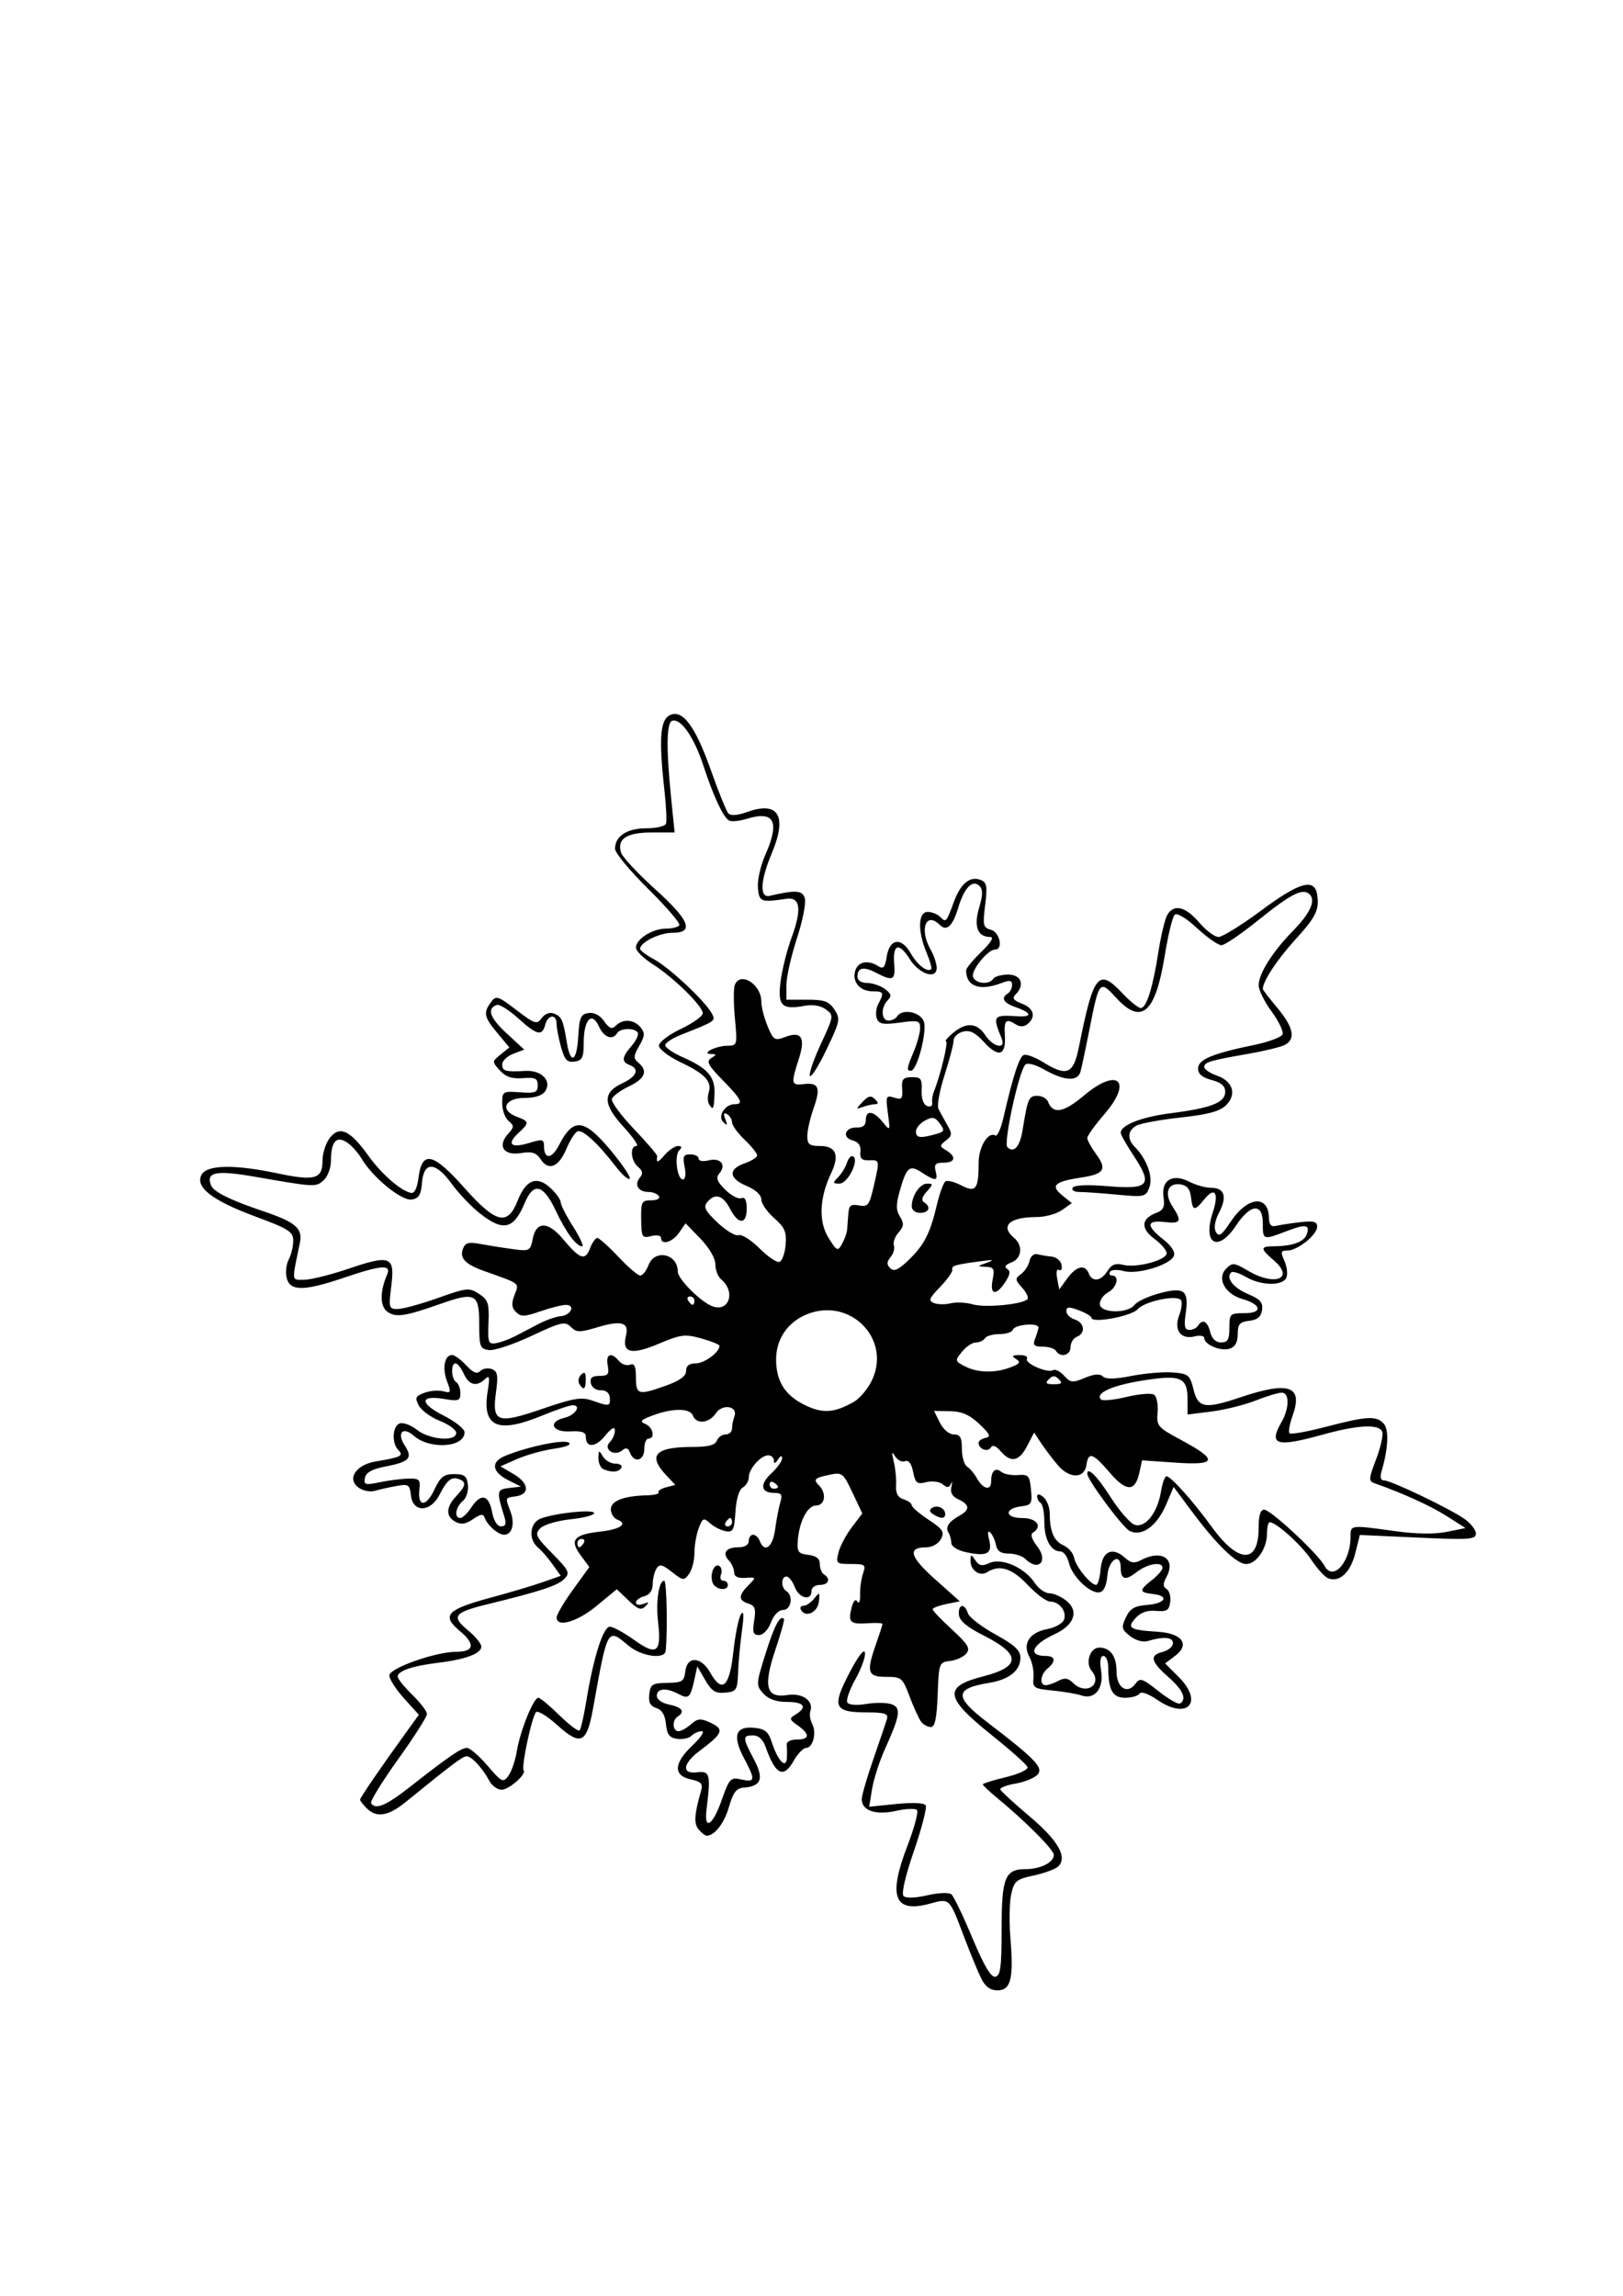 <?xml version="1.0" encoding="UTF-8" standalone="no"?>
<!-- Created with Inkscape (http://www.inkscape.org/) -->

<svg
   xmlns:dc="http://purl.org/dc/elements/1.1/"
   xmlns:cc="http://creativecommons.org/ns#"
   xmlns:rdf="http://www.w3.org/1999/02/22-rdf-syntax-ns#"
   xmlns:svg="http://www.w3.org/2000/svg"
   xmlns="http://www.w3.org/2000/svg"
   xmlns:sodipodi="http://sodipodi.sourceforge.net/DTD/sodipodi-0.dtd"
   xmlns:inkscape="http://www.inkscape.org/namespaces/inkscape"
   width="210mm"
   height="297mm"
   viewBox="0 0 744.094 1052.362"
   id="svg6202"
   version="1.1"
   inkscape:version="0.91 r13725"
   sodipodi:docname="drawing-3.svg">
  <defs
     id="defs6204" />
  <sodipodi:namedview
     id="base"
     pagecolor="#ffffff"
     bordercolor="#666666"
     borderopacity="1.0"
     inkscape:pageopacity="0.0"
     inkscape:pageshadow="2"
     inkscape:zoom="0.7"
     inkscape:cx="35.900783"
     inkscape:cy="543.08465"
     inkscape:document-units="px"
     inkscape:current-layer="layer1"
     showgrid="false"
     inkscape:window-width="1680"
     inkscape:window-height="999"
     inkscape:window-x="0"
     inkscape:window-y="0"
     inkscape:window-maximized="1" />
  <g
     inkscape:label="Layer 1"
     inkscape:groupmode="layer"
     id="layer1">
    <path
       style="fill:#000000"
       d="m 449.953,907.08 c -1.455,-2.898 -4.936,-11.305 -7.737,-18.682 -7.158,-18.855 -6.572,-18.286 -16.168,-15.724 -16.083,4.293 -18.975,-3.316 -10.061,-26.465 3.204,-8.322 5.186,-15.77 4.404,-16.552 -0.782,-0.782 -5.121,-0.591 -9.642,0.424 -9.325,2.095 -15.781,-0.157 -15.65,-5.459 0.045,-1.807 2.485,-10.184 5.424,-18.614 2.938,-8.431 5.704,-16.622 6.146,-18.203 0.64,-2.289 -1.223,-2.874 -9.152,-2.874 -15.103,0 -16.225,-2.418 -8.253,-17.794 4.028,-7.77 6.909,-11.569 7.287,-9.608 0.343,1.783 -1.601,7.226 -4.32,12.097 -2.719,4.871 -4.409,9.721 -3.756,10.779 0.689,1.115 4.29,1.399 8.575,0.675 4.063,-0.686 9.221,-0.666 11.462,0.045 4.766,1.513 4.3,4.951 -2.795,20.623 -2.492,5.505 -5.138,13.705 -5.879,18.224 l -1.348,8.215 12.375,-1.268 c 7.45,-0.763 12.837,-0.521 13.535,0.61 0.638,1.033 -1.778,10.409 -5.37,20.836 -3.948,11.461 -5.839,19.658 -4.782,20.729 1.07,1.084 5.298,0.959 10.893,-0.321 5.158,-1.18 9.982,-1.373 11.067,-0.443 1.057,0.908 5.371,9.895 9.587,19.973 5.322,12.724 8.543,18.163 10.538,17.801 2.35,-0.427 2.874,-4.389 2.874,-21.744 0,-23.639 1.556,-27.575 10.899,-27.575 6.873,0 13.052,-3.075 13.052,-6.496 0,-2.408 -12.954,-15.412 -26.346,-26.447 -3.425,-2.822 -6.227,-5.48 -6.227,-5.907 0,-0.427 4.766,-1.919 10.592,-3.317 5.838,-1.401 10.286,-3.473 9.909,-4.617 -0.375,-1.142 -7.691,-7.681 -16.258,-14.531 -21.783,-17.418 -22.517,-22.327 -4.048,-27.06 17.258,-4.423 17.353,-10.067 0.314,-18.668 -7.903,-3.99 -11.251,-6.808 -11.465,-9.652 -0.368,-4.879 2.613,-5.34 4.107,-0.635 0.59,1.86 6.253,6.23 12.584,9.71 8.848,4.864 11.51,7.337 11.51,10.691 0,5.909 -5.146,10.033 -14.41,11.549 -15.879,2.599 -16.033,6.368 -0.738,18.067 21.728,16.62 25.704,20.716 23.125,23.823 -1.348,1.624 -5.894,3.534 -10.102,4.245 -4.209,0.711 -7.392,1.951 -7.075,2.756 0.317,0.805 6.393,6.377 13.502,12.383 12.978,10.964 17.337,18.555 13.096,22.809 -1.236,1.24 -6.268,3.117 -11.182,4.171 -8.099,1.737 -9.076,2.543 -10.439,8.622 -0.827,3.688 -0.979,12.935 -0.337,20.547 1.527,18.096 0.15,23.522 -5.966,23.522 -3.214,0 -5.543,-1.67 -7.349,-5.269 z m -129.666,-68.504 c -2.236,-2.694 -1.982,-6.784 1.09,-17.529 0.981,-3.431 0.187,-4.338 -4.744,-5.421 -8.094,-1.778 -7.761,-7.432 0.921,-15.62 3.763,-3.549 5.66,-6.454 4.215,-6.454 -1.445,0 -3.563,0.935 -4.706,2.078 -1.143,1.143 -4.118,1.79 -6.61,1.437 -3.53,-0.499 -4.663,-1.997 -5.126,-6.776 -0.399,-4.128 -1.846,-6.532 -4.423,-7.35 -2.798,-0.888 -3.67,-2.59 -3.239,-6.32 0.527,-4.557 1.413,-5.117 8.255,-5.218 6.859,-0.102 7.728,-0.655 8.271,-5.269 0.847,-7.202 7.232,-6.857 11.458,0.618 5.439,9.622 8.809,6.583 10.565,-9.528 0.854,-7.835 2.415,-15.584 3.469,-17.221 1.317,-2.046 1.463,0.317 0.467,7.562 -0.797,5.796 -1.596,14.418 -1.776,19.161 -0.304,8.013 -0.717,8.66 -5.852,9.158 -4.493,0.435 -6.208,-0.638 -9.184,-5.748 l -3.659,-6.284 -1.388,6.324 c -1.778,8.101 -2.589,8.801 -7.29,6.285 -5.496,-2.941 -9.87,-2.564 -9.87,0.851 0,1.714 2.377,3.397 5.748,4.072 5.823,1.165 7.324,3.303 3.832,5.461 -2.657,1.642 -2.41,6.706 0.328,6.706 1.234,0 3.825,-1.43 5.756,-3.178 2.858,-2.587 4.402,-2.772 8.294,-0.999 7.344,3.346 6.757,4.896 -5.277,13.918 -2.898,2.173 -5.269,5.243 -5.269,6.822 0,2.005 1.59,2.686 5.269,2.256 5.664,-0.662 6.091,1.102 4.114,17.005 -1.237,9.954 2.772,7.594 6.882,-4.051 3.599,-10.199 4.105,-10.734 9.101,-9.637 6.382,1.402 6.513,0.272 1.145,-9.864 -5.351,-10.104 -3.837,-14.645 4.611,-13.831 5.128,0.494 6.599,1.712 8.254,6.83 2.667,8.249 6.523,12.248 6.836,7.088 0.125,-2.055 0.087,-4.814 -0.084,-6.131 -0.178,-1.37 1.775,-2.395 4.563,-2.395 6.023,0 6.234,-2.4 0.563,-6.426 -3.999,-2.84 -4.069,-3.21 -0.958,-5.119 5.485,-3.366 3.841,-5.699 -4.014,-5.699 -4.955,0 -8.513,-1.266 -10.865,-3.865 -3.394,-3.75 -3.363,-4.296 1.036,-18.321 4.038,-12.876 6.71,-17.893 8.439,-15.848 0.312,0.369 -1.461,6.707 -3.94,14.083 -5.687,16.925 -4.244,22.367 5.512,20.784 6.808,-1.105 12.189,2.695 10.5,7.414 -0.484,1.353 -0.087,4.001 0.883,5.885 2.106,4.091 0.3,10.94 -2.889,10.957 -1.246,0.01 -3.776,2.665 -5.621,5.907 -4.707,8.27 -8.323,6.474 -12.885,-6.398 -1.204,-3.398 -3.245,-5.269 -5.747,-5.269 -4.898,0 -4.861,1.042 0.391,10.957 4.712,8.896 3.463,12.389 -4.642,12.986 -3.388,0.25 -4.875,2.178 -6.777,8.786 -2.179,7.571 -6.566,13.257 -10.227,13.257 -0.723,0 -2.39,-1.296 -3.704,-2.879 z m -152.187,-9.713 c -1.656,-1.656 -3.011,-3.428 -3.011,-3.937 0,-0.896 9.106,-14.192 21.112,-30.825 l 5.828,-8.075 -6.764,-7.486 c -3.72,-4.117 -6.763,-8.856 -6.763,-10.53 0,-3.366 21.217,-10.862 30.746,-10.862 8.158,0 8.753,-3.528 1.603,-9.497 -8.592,-7.173 -6.12,-9.852 14.134,-15.32 8.684,-2.345 19.46,-5.554 23.947,-7.131 l 8.157,-2.868 -3.757,-5.276 c -2.066,-2.902 -5.09,-6.382 -6.72,-7.735 -4.516,-3.748 -3.741,-11.378 1.348,-13.262 6.962,-2.578 24.43,-4.347 24.43,-2.475 0,0.943 -4.879,2.217 -10.842,2.833 -5.963,0.616 -12.181,2.458 -13.817,4.094 -2.69,2.69 -2.162,3.804 5.498,11.609 7.81,7.958 8.231,8.877 5.37,11.738 -2.998,2.998 -10.784,5.55 -35.061,11.493 -15.416,3.773 -16.763,5.53 -9.092,11.857 3.434,2.833 6.237,6.25 6.227,7.593 -0.022,3.155 -7.34,5.886 -19.798,7.388 -11.746,1.416 -18.541,3.731 -18.541,6.317 0,1.029 3.018,4.802 6.706,8.384 3.688,3.582 6.706,7.542 6.706,8.8 0,1.258 -5.975,10.62 -13.278,20.805 -7.303,10.185 -12.856,19.2 -12.341,20.033 1.991,3.222 6.848,1.176 18.008,-7.586 17.785,-13.963 23.29,-17.724 25.948,-17.724 1.343,0 5.588,3.664 9.433,8.143 6.555,7.635 7.154,7.923 9.591,4.614 1.43,-1.941 3.179,-7.115 3.887,-11.496 1.465,-9.066 7.618,-24.253 9.827,-24.253 0.81,0 5.151,3.611 9.648,8.024 4.497,4.413 8.656,7.543 9.244,6.956 0.587,-0.588 1.963,-6.569 3.057,-13.293 3.231,-19.866 7.767,-34.26 10.795,-34.26 1.505,0 6.593,2.77 11.307,6.155 10.248,7.36 12.484,5.65 10.834,-8.285 -1.101,-9.298 0.332,-18.949 2.814,-18.944 1.138,0 1.615,22.571 0.678,32.092 -0.408,4.146 -11.141,2.645 -17.131,-2.395 -9.643,-8.114 -9.473,-8.417 -16.146,28.724 -2.919,16.25 -5.648,17.508 -16.572,7.639 -4.249,-3.838 -8.52,-6.487 -9.492,-5.887 -1.803,1.115 -7.023,25.319 -5.772,26.766 1.433,1.657 -6.762,8.863 -10.079,8.863 -1.907,0 -4.427,-1.793 -5.6,-3.984 -3.164,-5.912 -8.163,-11.345 -10.439,-11.345 -1.819,0 -5.978,3.118 -28.151,21.102 -7.871,6.384 -13.224,7.204 -17.716,2.712 z m 254.246,-39.622 c -1.035,-1.317 -3.413,-6.491 -5.285,-11.496 -3.254,-8.7 -3.73,-9.101 -10.808,-9.101 -8.567,0 -9.192,-2.115 -4.53,-15.329 1.581,-4.48 2.874,-8.496 2.874,-8.923 0,-0.427 -2.987,-0.576 -6.639,-0.33 -8.189,0.551 -9.224,-0.405 -7.572,-6.989 0.818,-3.26 1.825,-4.356 2.7,-2.94 0.773,1.251 1.329,-0.163 1.245,-3.171 -0.083,-2.986 0.526,-7.37 1.354,-9.741 1.383,-3.962 0.934,-4.311 -5.538,-4.311 -6.725,0 -6.984,-0.238 -5.728,-5.269 0.723,-2.898 3.476,-8.11 6.118,-11.581 l 4.803,-6.312 -4.473,-9.499 c -4.197,-8.912 -4.829,-9.426 -10.222,-8.313 -7.248,1.495 -7.95,2.177 -5.141,4.986 3.564,3.564 2.75,9.165 -1.332,9.165 -3.989,0 -7.776,7.339 -8.438,16.354 -0.36,4.897 0.31,5.765 4.852,6.287 3.659,0.421 5.269,1.704 5.269,4.198 0,1.975 0.862,4.125 1.916,4.776 3.24,2.002 2.125,4.79 -1.916,4.79 -2.129,0 -3.832,1.277 -3.832,2.874 0,4.691 -5.693,3.268 -7.664,-1.916 -1.002,-2.635 -2.705,-4.79 -3.785,-4.79 -2.524,0 -2.56,5.153 -0.048,6.706 3.327,2.056 2.188,8.622 -1.496,8.622 -2.032,0 -4.29,2.325 -5.582,5.748 -1.251,3.314 -3.564,5.748 -5.461,5.748 -2.683,0 -3.093,-1.223 -2.217,-6.62 0.877,-5.404 0.395,-6.835 -2.623,-7.793 -4.676,-1.484 -4.677,-3.768 -0.002,-8.443 3.649,-3.649 3.632,-3.691 -1.437,-3.353 -3.437,0.229 -5.133,-0.608 -5.133,-2.532 0,-1.581 -1.086,-4.021 -2.413,-5.424 -3.231,-3.415 -1.287,-6.073 4.442,-6.073 2.88,0 4.677,-1.104 4.677,-2.874 0,-1.581 0.889,-2.874 1.976,-2.874 1.087,0 2.473,1.293 3.079,2.874 2.175,5.667 5.947,2.838 7.028,-5.269 0.597,-4.479 1.672,-10.083 2.389,-12.454 1.057,-3.496 0.559,-4.311 -2.639,-4.311 -6.304,0 -6.97,-3.864 -1.534,-8.904 2.766,-2.565 5.016,-5.706 5,-6.981 -0.019,-1.442 -0.731,-1.232 -1.887,0.557 -1.238,1.916 -1.867,2.076 -1.887,0.479 -0.015,-1.317 -1.189,-2.395 -2.606,-2.395 -3.431,0 -8.919,6.224 -8.919,10.115 0,1.709 -1.237,3.8 -2.75,4.646 -1.666,0.932 -2.988,5.313 -3.353,11.113 -0.527,8.36 -1.089,9.491 -4.435,8.922 -2.108,-0.359 -5.319,-1.981 -7.137,-3.606 -3.025,-2.705 -3.47,-2.518 -5.269,2.214 -1.081,2.842 -1.965,7.965 -1.965,11.383 0,3.418 -1.107,7.729 -2.459,9.579 -2.319,3.171 -2.767,3.121 -7.853,-0.879 -4.441,-3.493 -5.693,-3.769 -7.092,-1.56 -0.934,1.475 -1.712,4.703 -1.728,7.173 -0.019,2.864 -1.417,4.854 -3.861,5.493 -2.108,0.551 -3.832,1.856 -3.832,2.9 0,1.044 1.509,1.323 3.353,0.621 2.679,-1.02 2.874,-0.794 0.971,1.124 -1.906,1.92 -3.453,1.375 -7.737,-2.73 l -5.354,-5.13 -9.237,7.633 c -8.957,7.402 -18.465,10.118 -18.339,5.238 0.034,-1.317 3.421,-7.04 7.527,-12.717 l 7.466,-10.322 -4.065,-5.499 c -5.112,-6.914 -3.047,-9.375 9.007,-10.733 9.313,-1.05 12.935,-3.567 7.908,-5.496 -1.648,-0.632 -2.996,-2.765 -2.996,-4.74 0,-3.855 5.97,-6.16 16.575,-6.401 3.32,-0.075 5.701,-0.686 5.291,-1.356 -0.41,-0.671 1.15,-1.715 3.468,-2.321 l 4.214,-1.102 -4.236,-4.508 c -8.512,-9.061 -4.95,-12.884 12.003,-12.884 7.278,0 10.491,-0.819 11.28,-2.874 0.607,-1.581 2.423,-2.874 4.037,-2.874 1.614,0 2.934,-1.223 2.934,-2.717 0,-1.495 0.481,-3.97 1.068,-5.501 1.818,-4.736 -5.479,-6.014 -8.487,-1.486 -3.068,4.618 -8.93,5.221 -10.519,1.083 -1.338,-3.488 -9.262,-3.518 -18.468,-0.071 -5.431,2.034 -6.069,2.774 -3.353,3.891 3.555,1.463 4.679,6.718 1.437,6.718 -1.054,0 -1.916,2.156 -1.916,4.79 0,5.382 -4.646,6.593 -6.524,1.7 -0.865,-2.255 -1.844,-2.544 -3.622,-1.068 -3.59,2.979 -8.87,-0.585 -5.645,-3.81 1.308,-1.308 2.348,-3.716 2.31,-5.349 -0.046,-1.998 -1.544,-1.166 -4.578,2.543 -4.429,5.416 -8.766,5.505 -8.766,0.179 0,-1.922 -2.078,-2.582 -7.185,-2.282 -8.333,0.489 -10.323,-4.413 -2.537,-6.251 4.968,-1.173 7.924,-5.812 3.655,-5.736 -1.405,0.025 -7.728,2.177 -14.051,4.781 -20.34,8.379 -27.511,5.149 -24.856,-11.197 1.063,-6.544 0.845,-7.564 -1.197,-5.605 -3.867,3.71 -7.352,2.853 -9.743,-2.395 -1.2,-2.635 -2.906,-4.79 -3.791,-4.79 -2.266,0 -2.01,7.19 0.308,8.622 1.054,0.651 1.916,2.934 1.916,5.072 0,3.457 -0.827,3.748 -7.468,2.626 -11.218,-1.895 -11.354,1.977 -0.268,7.595 5.308,2.69 9.651,6.139 9.651,7.665 0,7.037 -15.926,8.094 -23.351,1.55 -4.954,-4.366 -7.851,-1.254 -4.126,4.431 3.852,5.879 2.294,7.583 -8.913,9.749 -6.049,1.169 -8.81,2.717 -9.29,5.208 -0.608,3.156 0.124,3.375 6.691,2.002 4.056,-0.848 9.96,-1.607 13.122,-1.686 5.121,-0.128 5.684,0.412 5.156,4.942 -0.939,8.064 3.036,8.218 6.782,0.263 2.839,-6.029 4.397,-7.266 9.154,-7.266 4.74,0 5.833,0.858 6.309,4.954 0.32,2.757 -0.742,6.048 -2.395,7.42 -3.301,2.74 -4.012,7.745 -1.099,7.745 1.03,0 3.284,-2.156 5.011,-4.79 4.393,-6.705 8.051,-5.969 9.531,1.916 0.776,4.137 2.363,6.706 4.142,6.706 2.11,0 2.525,-1.158 1.548,-4.311 -3.697,-11.928 -3.587,-12.612 2.131,-13.278 l 5.465,-0.637 -5.725,-2.877 c -7.649,-3.844 -8.286,-8.451 -1.549,-11.209 10.209,-4.179 26.407,-7.596 29.035,-6.125 1.673,0.936 -0.776,1.983 -6.686,2.857 -5.13,0.759 -12.739,2.884 -16.91,4.724 l -7.583,3.344 6.201,3.663 c 6.943,4.102 7.345,9.157 0.802,10.091 -4.948,0.706 -4.871,0.488 -2.429,6.911 2.147,5.647 0.786,10.68 -2.888,10.68 -2.817,0 -7.795,-4.428 -8.982,-7.99 -0.558,-1.675 -2.004,-1.446 -5.257,0.833 -3.272,2.292 -5.445,2.63 -8.023,1.251 -4.591,-2.457 -4.486,-6.646 0.296,-11.779 4.499,-4.83 4.763,-6.456 1.263,-7.799 -3.399,-1.304 -5.448,0.354 -9.001,7.282 -4.094,7.984 -12.108,8.14 -13.009,0.253 -0.577,-5.044 -1.128,-5.404 -6.706,-4.386 -3.343,0.61 -7.803,1.616 -9.91,2.234 -2.108,0.618 -5.45,-0.063 -7.428,-1.514 -5.461,-4.007 -1.185,-10.468 7.93,-11.982 11.52,-1.914 12.916,-2.61 10.356,-5.169 -3.153,-3.153 -2.782,-10.961 0.581,-12.252 1.55,-0.595 5.115,0.726 7.923,2.934 5.81,4.57 18.001,5.54 18.001,1.432 0,-1.421 -3.364,-3.905 -7.474,-5.52 -4.111,-1.615 -8.457,-4.772 -9.657,-7.015 -1.896,-3.542 -1.569,-4.312 2.479,-5.851 2.564,-0.975 6.438,-1.308 8.608,-0.74 3.651,0.955 3.786,0.607 1.808,-4.633 -2.266,-6.004 -1.093,-11.979 2.352,-11.979 1.137,0 4.039,2.127 6.447,4.726 3.183,3.435 4.955,4.151 6.486,2.62 1.158,-1.158 3.538,-1.557 5.288,-0.885 2.617,1.004 2.956,2.859 1.912,10.448 -1.929,14.026 0.453,14.903 21.174,7.795 14.452,-4.957 18.013,-5.544 22.985,-3.788 7.794,2.752 8.292,2.665 7.987,-1.387 -0.162,-2.155 -1.725,-3.422 -4.132,-3.353 -2.21,0.064 -4.163,-1.327 -4.551,-3.242 -0.499,-2.461 0.561,-3.353 3.986,-3.353 3.943,0 4.523,-0.742 3.749,-4.79 -1.011,-5.288 1.625,-6.32 5.185,-2.03 1.26,1.518 3.521,2.288 5.025,1.711 2.057,-0.789 2.734,0.663 2.734,5.862 0,7.963 1.099,8.253 13.892,3.668 6.285,-2.253 9.101,-4.331 9.101,-6.716 0,-2.346 1.442,-3.454 4.493,-3.454 3.933,0 10.835,-5.125 10.835,-8.045 0,-0.57 -3.738,-2.084 -8.306,-3.363 -7.527,-2.107 -9.369,-1.877 -19.64,2.457 -12.545,5.294 -16.93,4.207 -14.944,-3.705 1.546,-6.162 -2.062,-7.209 -13.24,-3.845 -8.045,2.421 -9.435,2.397 -12.042,-0.211 -2.653,-2.653 -4.461,-2.238 -18.078,4.152 -8.322,3.905 -17.109,6.82 -19.527,6.477 -4.026,-0.571 -4.397,-1.591 -4.397,-12.081 0,-13.804 -1.822,-14.723 -17.932,-9.046 -16.206,5.711 -20.362,6.318 -24.175,3.53 -3.453,-2.525 -3.496,-9.124 -0.112,-17.037 2.011,-4.701 -2.636,-4.36 -19.757,1.45 -18.346,6.226 -24.757,6.267 -26.289,0.165 -0.637,-2.536 -0.222,-6.36 0.922,-8.496 1.143,-2.137 2.079,-5.996 2.079,-8.576 0,-4.159 -1.973,-5.423 -17.386,-11.143 -19.848,-7.366 -27.689,-13.448 -24.653,-19.121 2.453,-4.584 14.906,-4.839 34.544,-0.708 17.376,3.655 20.907,2.692 20.907,-5.701 0,-3.501 1.567,-8.3 3.482,-10.664 4.489,-5.543 9.22,-3.284 17.621,8.415 6.011,8.37 14.733,15.981 19.446,16.969 1.621,0.34 2.859,-2.188 3.494,-7.138 1.596,-12.429 6.683,-11.284 20.892,4.704 14.651,16.485 19.928,17.746 24.59,5.877 3.757,-9.565 8.853,-11.472 15.063,-5.637 2.545,2.391 4.627,5.321 4.627,6.512 0,1.191 2.568,6.214 5.706,11.162 3.138,4.949 4.996,8.997 4.129,8.997 -2.693,0 -7.368,-6.3 -12.068,-16.264 -5.767,-12.226 -10.224,-13.324 -14.305,-3.523 -5.032,12.084 -9.884,13.154 -20.695,4.562 -3.907,-3.105 -9.635,-9.14 -12.73,-13.412 -7.401,-10.216 -12.814,-10.447 -13.63,-0.582 -0.471,5.696 -1.46,7.309 -4.772,7.78 -4.638,0.66 -17.832,-10.13 -22.921,-18.744 -1.676,-2.837 -4.787,-6.245 -6.913,-7.573 -4.789,-2.991 -7.111,-0.181 -7.155,8.659 -0.016,3.262 -1.538,7.252 -3.382,8.868 -3.604,3.157 -3.9,3.142 -30.832,-1.555 -18.449,-3.218 -23.129,-2.358 -20.761,3.812 1.151,2.999 8.857,6.808 24.289,12.006 14.39,4.847 17.805,7.794 16.479,14.221 -3.816,18.499 -3.979,17.074 1.951,17.074 2.999,0 12.111,-2.263 20.25,-5.028 19.355,-6.577 21.385,-5.763 19.679,7.896 -1.249,9.997 -1.097,10.545 2.913,10.545 2.327,0 10.605,-2.263 18.396,-5.029 13.348,-4.739 14.44,-4.849 18.921,-1.912 4.176,2.736 4.705,4.343 4.339,13.172 -0.377,9.098 -0.052,9.996 3.415,9.426 2.108,-0.346 5.988,-1.748 8.622,-3.114 2.635,-1.367 7.57,-3.938 10.967,-5.713 3.397,-1.776 7.902,-3.358 10.009,-3.517 4.756,-0.358 7.041,-5.24 2.435,-5.201 -1.811,0.015 -7.098,1.353 -11.749,2.972 -7.184,2.501 -8.853,2.547 -11.096,0.304 -2.003,-2.003 -2.165,-3.89 -0.671,-7.82 2.147,-5.646 3.07,-4.917 -13.908,-10.978 -8.797,-3.141 -11.388,-5.904 -9.688,-10.335 1.023,-2.665 2.639,-3.067 8.176,-2.034 3.796,0.708 10.439,1.76 14.762,2.338 7.567,1.012 7.905,0.829 9.053,-4.915 1.59,-7.952 7.041,-7.848 13.811,0.262 7.736,9.267 10.172,10.137 12.349,4.412 1.023,-2.69 2.549,-4.891 3.391,-4.891 0.843,0 5.183,3.88 9.646,8.622 4.463,4.742 8.989,8.622 10.059,8.622 1.07,0 2.765,-2.156 3.767,-4.79 2.854,-7.506 13.412,-5.238 13.412,2.881 0,3.497 10.64,14.127 16.05,16.035 7.578,2.673 10.543,-6.837 3.861,-12.382 -1.467,-1.217 -2.667,-4.321 -2.667,-6.897 0,-2.77 -2.789,-7.567 -6.825,-11.741 l -6.825,-7.057 -2.989,4.311 c -3.05,4.398 -8.27,5.887 -8.27,2.359 0,-1.091 -1.98,-1.456 -4.485,-0.827 -4.199,1.054 -4.493,0.569 -4.617,-7.628 -0.122,-8.066 0.239,-8.753 4.598,-8.753 2.666,0 4.213,-0.836 3.546,-1.916 -0.651,-1.054 -2.807,-1.916 -4.79,-1.916 -4.655,0 -6.66,-3.299 -3.973,-6.536 1.564,-1.885 1.36,-3.154 -0.793,-4.941 -3.375,-2.801 -3.898,-9.6 -0.738,-9.6 1.188,0 -1.453,-3.92 -5.87,-8.711 -9.582,-10.395 -9.755,-15.796 -0.643,-20.03 6.633,-3.082 8.05,-6.571 3.395,-8.357 -3.843,-1.475 -3.622,-3.607 0.918,-8.842 2.086,-2.405 3.328,-5.124 2.761,-6.041 -1.41,-2.282 -7.971,-2.11 -9.428,0.247 -2.146,3.472 -6.053,2.001 -8.406,-3.166 -3.212,-7.05 -6.922,-2.991 -6.922,7.574 0,6.815 -0.641,8.137 -4.189,8.642 -3.41,0.485 -4.566,-0.761 -6.217,-6.706 -1.115,-4.016 -2.033,-8.811 -2.038,-10.656 -0.015,-4.603 -3.97,-4.239 -5.204,0.479 -1.41,5.391 -3.789,4.818 -12.432,-2.989 -4.153,-3.752 -8.515,-6.5 -9.693,-6.107 -4.766,1.589 -3.318,5.874 4.39,12.989 l 8.124,7.5 -5.052,1.921 c -2.779,1.057 -5.052,3.236 -5.052,4.842 0,3.109 1.362,3.491 10.685,2.998 7.293,-0.386 12.1,4.471 9.09,9.186 -1.325,2.077 -4.624,3.193 -9.44,3.193 -9.156,0 -11.613,5.587 -3.769,8.569 5.987,2.276 6.031,2.71 0.758,7.622 -5.461,5.088 -3.247,6.999 5.131,4.427 5.985,-1.837 6.705,-1.678 6.705,1.482 0,6.247 3.572,5.996 6.892,-0.483 6.544,-12.77 11.485,-12.24 23.795,2.552 5.363,6.444 9.228,12.238 8.591,12.875 -0.638,0.638 -3.464,-1.832 -6.281,-5.489 -8.63,-11.202 -15.605,-17.504 -17.843,-16.12 -1.173,0.725 -3.365,4.268 -4.872,7.874 -3.481,8.331 -8.162,10.309 -11.72,4.952 -2.137,-3.218 -3.981,-3.812 -9.206,-2.965 -7.845,1.273 -10.846,-3.262 -5.827,-8.807 2.819,-3.114 2.843,-3.745 0.232,-5.911 -1.607,-1.334 -2.922,-4.972 -2.922,-8.086 0,-5.474 0.268,-5.641 8.143,-5.072 7.037,0.508 8.143,0.072 8.143,-3.207 0,-3.172 -1.125,-3.709 -6.851,-3.274 -4.992,0.379 -7.847,-0.58 -10.522,-3.536 -3.623,-4.003 -3.618,-4.098 0.345,-7.308 l 4.016,-3.252 -5.47,-6.552 c -6.144,-7.359 -6.547,-9.282 -2.972,-14.17 2.333,-3.191 3.102,-2.954 11.674,3.589 8.446,6.447 9.369,6.741 11.596,3.696 1.468,-2.008 3.675,-2.827 5.614,-2.083 3.533,1.356 4.176,2.798 5.919,13.288 1.725,10.381 4.558,8.824 5.232,-2.874 0.496,-8.62 1.169,-10.143 4.705,-10.647 2.58,-0.368 5.266,1.039 7.168,3.754 2.378,3.396 3.546,3.837 5.358,2.025 3.228,-3.228 8.27,-2.89 11.296,0.756 2.14,2.578 2.047,3.95 -0.572,8.514 -2.686,4.68 -2.742,5.756 -0.4,7.7 4.522,3.753 3.102,7.327 -4.324,10.877 -3.876,1.853 -7.394,4.438 -7.818,5.745 -0.424,1.307 4.109,7.493 10.074,13.746 5.965,6.253 10.776,11.866 10.692,12.473 -0.459,3.321 0.179,3.224 3.425,-0.519 1.968,-2.269 4.727,-4.125 6.131,-4.125 1.741,0 1.93,0.624 0.593,1.961 -2.397,2.397 -1.042,13.368 1.651,13.368 1.132,0 1.46,-2.392 0.788,-5.748 -0.967,-4.835 -0.548,-5.748 2.635,-5.748 2.081,0 3.784,0.879 3.784,1.953 0,1.102 1.995,1.452 4.581,0.803 5.387,-1.352 8.224,1.981 4.996,5.87 -1.785,2.15 -1.247,3.711 2.603,7.561 2.668,2.668 5.977,4.42 7.353,3.892 1.717,-0.659 2.501,0.85 2.501,4.809 0,7.426 -3.83,7.436 -7.664,0.021 -3.236,-6.258 -6.865,-7.3 -10.437,-2.996 -1.851,2.23 -0.941,4.019 4.794,9.429 3.893,3.672 8.218,6.239 9.612,5.704 1.394,-0.535 5.673,2.167 9.51,6.004 3.837,3.837 7.978,6.647 9.203,6.245 1.225,-0.402 2.497,-3.928 2.826,-7.836 0.499,-5.921 -0.379,-7.963 -5.269,-12.254 -3.227,-2.832 -5.868,-6.67 -5.868,-8.529 0,-2.051 -2.636,-4.481 -6.706,-6.182 -8.226,-3.437 -8.62,-7.704 -0.958,-10.375 3.162,-1.102 5.748,-2.75 5.748,-3.661 0,-0.911 -2.587,-4.135 -5.748,-7.164 -3.162,-3.029 -5.748,-6.588 -5.748,-7.91 0,-1.321 -1.009,-3.026 -2.242,-3.788 -1.565,-0.967 -1.82,-0.278 -0.845,2.282 1.095,2.874 0.893,3.167 -0.934,1.354 -2.741,-2.721 0.747,-8.224 5.213,-8.224 4.248,0 3.143,-2.216 -5.497,-11.019 -6.7,-6.827 -7.63,-8.61 -5.269,-10.103 2.543,-1.608 2.543,-1.819 -0.007,-1.871 -5.032,-0.103 2.162,-3.769 7.462,-3.803 4.488,-0.029 4.563,-0.302 3.423,-12.509 -0.641,-6.864 -0.673,-13.762 -0.072,-15.329 2.463,-6.418 12.18,-0.361 12.18,7.592 0,2.431 1.296,7.52 2.879,11.31 2.671,6.392 3.248,6.751 7.976,4.953 7.594,-2.887 9.507,0.182 6.306,10.118 -3.648,11.326 -3.49,12.118 2.296,11.445 6.893,-0.803 7.857,1.599 4.481,11.167 -1.574,4.46 -2.861,10.156 -2.861,12.658 0,3.788 0.972,4.549 5.808,4.549 7.347,0 9.077,4.147 5.159,12.364 -5.416,11.358 -5.882,22.263 -1.267,29.679 3.84,6.172 4.24,6.357 6.213,2.874 1.16,-2.047 2.217,-5.016 2.35,-6.596 0.133,-1.581 0.389,-4.915 0.57,-7.409 0.266,-3.676 1.186,-4.37 4.861,-3.668 4.063,0.777 4.76,-0.112 6.706,-8.545 2.854,-12.362 2.861,-12.322 -2.139,-12.146 -3.298,0.116 -4.213,-0.812 -3.892,-3.951 0.281,-2.748 -0.893,-4.446 -3.555,-5.143 -5.09,-1.331 -3.558,-6.132 1.892,-5.931 2.767,0.102 4.117,-0.997 4.117,-3.353 0,-4.769 3.438,-4.409 7.699,0.806 3.518,4.306 3.521,4.301 2.421,-4.051 -1.031,-7.825 -0.845,-8.28 2.907,-7.09 3.455,1.097 3.957,0.541 3.635,-4.022 -0.314,-4.454 0.387,-5.306 4.416,-5.365 4.176,-0.061 4.756,0.712 4.521,6.033 -0.164,3.725 0.799,6.513 2.472,7.155 1.539,0.591 2.575,0.015 2.362,-1.313 -0.209,-1.3 0.143,-3.658 0.78,-5.239 3,-7.436 6.759,-23 5.569,-23.057 -0.734,-0.035 0.702,-1.76 3.19,-3.832 6.101,-5.082 11.037,-4.742 14.813,1.022 3.652,5.574 9.654,6.728 7.476,1.437 -4.263,-10.356 -3.912,-10.851 7.198,-10.118 6.945,0.458 6.707,-1.555 -0.479,-4.061 -5.882,-2.051 -7.235,-4.316 -3.832,-6.419 1.054,-0.651 1.916,-2.405 1.916,-3.898 0,-2.121 -1.073,-2.306 -4.915,-0.845 -9.98,3.795 -16.162,1.553 -16.162,-5.86 0,-0.917 3.15,-4.726 7,-8.466 4.462,-4.333 5.936,-6.798 4.067,-6.798 -5.806,0 -7.662,-4.836 -5.116,-13.334 1.746,-5.828 1.798,-8.424 0.2,-10.022 -3.165,-3.165 -6.988,0.703 -9.726,9.841 -2.56,8.544 -5.315,11.14 -8.472,7.984 -6.367,-6.367 -9.525,2.035 -4.24,11.28 1.506,2.635 2.769,6.359 2.806,8.277 0.11,5.656 -7.955,3.121 -12.356,-3.885 -4.897,-7.794 -7.856,-6.948 -7.133,2.038 0.621,7.723 -0.491,8.284 -8.349,4.207 -5.804,-3.011 -8.5,-2.399 -8.5,1.931 0,1.607 1.849,2.761 4.424,2.761 2.433,0 6.098,1.235 8.143,2.745 2.981,2.2 3.244,3.227 1.324,5.173 -3.264,3.309 -3.028,9.326 0.366,9.326 1.519,0 3.294,-0.862 3.945,-1.916 2.273,-3.677 10.588,-2.117 12.219,2.294 1.652,4.466 -3.066,22.615 -5.879,22.615 -2.13,0 -1.98,-1.01 1.324,-8.918 1.581,-3.783 2.874,-8.579 2.874,-10.657 0,-3.418 -0.889,-3.656 -9.32,-2.496 -7.658,1.053 -9.536,0.719 -10.532,-1.875 -0.666,-1.736 -0.352,-4.762 0.698,-6.724 2.736,-5.112 2.448,-5.735 -2.646,-5.735 -5.816,0 -9.529,-4.444 -7.928,-9.488 1.326,-4.177 5.845,-5.046 10.568,-2.03 2.293,1.464 3.068,0.591 3.832,-4.319 1.309,-8.41 6.686,-9.18 11.025,-1.579 3.078,5.392 7.681,8.929 9.393,7.218 0.39,-0.39 -0.596,-3.831 -2.19,-7.648 -4.105,-9.826 -3.847,-18.558 0.55,-18.558 1.897,0 4.469,1.02 5.716,2.267 2.722,2.722 2.839,2.595 6.303,-6.849 3.101,-8.454 7.365,-11.953 12.272,-10.071 2.852,1.095 3.161,2.818 2.07,11.55 -1.162,9.304 -0.914,10.36 2.656,11.294 4.044,1.058 5.75,9.053 1.931,9.053 -3.414,0 -11.227,9.73 -10.123,12.606 1.197,3.118 7.489,3.666 9.257,0.806 0.651,-1.054 3.72,-1.916 6.819,-1.916 6.026,0 7.795,4.738 3.407,9.126 -1.693,1.693 -1.004,2.694 2.874,4.168 5.486,2.086 6.609,6.063 2.643,9.355 -1.559,1.294 -3.488,1.391 -5.269,0.264 -4.718,-2.984 -5.586,-2.117 -5.148,5.141 0.553,9.147 -2.929,10.165 -9.641,2.816 -3.954,-4.329 -6.435,-5.547 -9.609,-4.717 -2.354,0.615 -4.279,2.466 -4.279,4.113 0,1.647 -1.859,8.765 -4.131,15.819 -2.272,7.054 -3.531,14.013 -2.799,15.465 0.732,1.451 2.536,4.74 4.007,7.308 2.354,4.109 2.288,4.971 -0.554,7.187 -3.021,2.355 -3.013,2.647 0.124,4.527 4.769,2.859 4.148,5.652 -1.258,5.652 -3.667,0 -4.406,0.784 -3.609,3.832 1.218,4.657 -0.033,4.791 -6.317,0.673 -5.656,-3.706 -6.99,-2.602 -10.107,8.362 -1.803,6.343 -1.788,8.892 0.071,11.868 1.939,3.105 1.822,4.416 -0.651,7.251 -1.66,1.903 -2.618,4.567 -2.129,5.92 0.489,1.353 -0.19,3.76 -1.51,5.35 -1.809,2.18 -1.857,3.433 -0.194,5.096 1.663,1.663 3.664,0.819 8.137,-3.434 7.337,-6.976 10.156,-12.381 13.189,-25.285 1.301,-5.536 3.116,-10.529 4.033,-11.096 0.917,-0.567 4.195,0.277 7.285,1.875 6.65,3.439 7.907,1.781 7.907,-10.433 0,-7.227 4.435,-14.431 7.657,-12.439 0.88,0.544 2.546,-3.113 3.702,-8.126 4.511,-19.557 7.308,-28.111 9.422,-28.816 1.212,-0.404 5.11,1.061 8.661,3.256 11.089,6.853 14.029,5.606 16.559,-7.027 6.689,-33.394 8.92,-36.156 19.847,-24.57 3.551,3.765 7.366,6.846 8.477,6.846 2.622,0 5.511,-9.171 8.083,-25.665 1.133,-7.266 2.917,-14.811 3.963,-16.766 2.906,-5.43 8.339,-4.263 14.673,3.152 3.151,3.688 7.175,6.706 8.942,6.706 1.768,0 10.662,-5.525 19.765,-12.279 17.555,-13.023 24.36,-14.86 25.495,-6.882 0.97,6.81 -0.6,9.972 -10.171,20.489 -8.324,9.146 -14.783,18.991 -14.783,22.532 0,0.378 3.018,4.299 6.706,8.713 7.392,8.847 8.469,14.285 3.353,16.923 -1.844,0.951 -9.389,2.782 -16.766,4.069 -17.672,3.083 -20.119,3.821 -20.119,6.062 0,1.038 2.551,2.776 5.67,3.863 7.42,2.587 9.335,8.579 4.339,13.576 -2.834,2.834 -8.116,4.278 -20.704,5.662 -9.295,1.021 -18.451,2.687 -20.347,3.702 -4.107,2.198 -4.442,6.19 -0.822,9.81 5.464,5.464 8.467,13.783 6.685,18.519 -1.652,4.392 -2.266,4.533 -14.619,3.367 -7.092,-0.67 -14.885,-1.224 -17.318,-1.231 -2.51,-0.008 -3.903,-0.857 -3.219,-1.963 0.762,-1.233 6.773,-1.485 16.356,-0.686 18.703,1.56 20.471,-0.567 11.603,-13.956 -3.269,-4.936 -5.944,-9.669 -5.944,-10.518 0,-3.553 9.541,-7.287 22.993,-8.998 18.463,-2.348 24.909,-4.878 24.909,-9.776 0,-2.707 -1.82,-4.296 -6.227,-5.438 -4.267,-1.106 -6.227,-2.757 -6.227,-5.244 0,-4.126 6.541,-6.883 25.619,-10.8 6.714,-1.378 12.62,-3.582 13.125,-4.898 0.505,-1.316 -1.755,-6.027 -5.022,-10.469 -3.267,-4.442 -5.937,-9.847 -5.933,-12.011 0.01,-5.256 6.325,-15.33 15.44,-24.629 8.19,-8.355 10.867,-14.112 7.928,-17.051 -3.041,-3.041 -8.414,-0.336 -23.579,11.87 -7.792,6.272 -15.365,11.427 -16.828,11.455 -1.463,0.028 -6.501,-3.49 -11.196,-7.818 -5.233,-4.824 -9.223,-7.182 -10.31,-6.095 -0.975,0.975 -2.996,9.327 -4.491,18.559 -4.317,26.667 -10.719,32.171 -22.44,19.291 -7.375,-8.104 -7.706,-7.707 -12.059,14.435 -1.761,8.958 -3.634,17.796 -4.163,19.64 -1.298,4.529 -7.261,4.22 -16.269,-0.843 -4.52,-2.541 -8.09,-3.485 -9.048,-2.395 -3.028,3.447 -10.064,35.91 -8.19,37.784 2.949,2.949 5.751,-0.181 6.973,-7.789 2.335,-14.545 2.849,-15.74 6.767,-15.74 2.121,0 4.326,1.227 4.902,2.726 2.243,5.845 7.126,5.009 16.397,-2.809 15.667,-13.211 22.667,-6.783 9.358,8.594 -4.268,4.932 -7.761,9.812 -7.761,10.844 0,1.032 1.826,4.347 4.058,7.366 5.112,6.914 3.723,9.145 -6.66,10.702 -12.377,1.856 -14.42,3.703 -8.974,8.113 l 4.506,3.649 -4.555,3.191 c -2.506,1.755 -7.742,3.191 -11.637,3.191 -12.456,0 -16.861,4.11 -10.269,9.58 4.196,3.482 3.511,9.468 -1.286,11.243 -2.725,1.008 -3.393,2.013 -1.937,2.912 1.623,1.003 1.393,2.639 -0.851,6.064 -4.25,6.487 -7.195,5.949 -5.794,-1.058 0.995,-4.976 0.577,-5.774 -3.114,-5.939 -4.071,-0.182 -4.047,-0.268 0.527,-1.889 3.705,-1.313 3.053,-1.465 -2.874,-0.668 -12.016,1.615 -13.439,2.04 -13.022,3.889 0.215,0.953 -2.299,4.508 -5.586,7.899 -5.095,5.256 -5.505,6.347 -2.781,7.392 1.757,0.674 5.206,0.721 7.664,0.104 2.458,-0.617 7.024,-0.389 10.146,0.506 5.649,1.62 22.603,0.019 24.981,-2.359 0.686,-0.686 -0.389,-3.055 -2.388,-5.264 -3.319,-3.668 -3.365,-4.214 -0.531,-6.287 1.707,-1.248 3.471,-3.973 3.92,-6.054 0.464,-2.15 2.008,-3.464 3.577,-3.043 1.518,0.408 4.485,0.91 6.592,1.116 2.108,0.206 4.131,1.914 4.495,3.797 0.365,1.882 -0.157,2.915 -1.16,2.295 -1.059,-0.655 -1.42,0.983 -0.861,3.909 l 0.963,5.036 3.711,-5.094 c 4.131,-5.671 8.159,-6.581 9.832,-2.22 1.57,4.091 5.625,3.554 8.553,-1.134 1.873,-2.999 3.696,-3.709 7.239,-2.82 6.108,1.533 19.921,-2.17 19.921,-5.34 0,-1.342 -2.558,-4.331 -5.684,-6.642 -6.348,-4.693 -6.023,-9.217 0.848,-11.829 3.368,-1.281 4.051,-2.765 3.378,-7.347 -1.136,-7.741 4.264,-10.891 11.89,-6.934 2.934,1.522 7.418,2.768 9.966,2.768 6.12,0 7.407,4.043 3.62,11.366 -1.962,3.794 -2.483,7.038 -1.432,8.917 1.33,2.377 2.637,1.465 6.704,-4.68 7.759,-11.724 17.456,-12.645 17.598,-1.67 0.036,2.817 1.033,4.03 2.929,3.564 1.581,-0.389 6.539,-1.147 11.017,-1.686 6.514,-0.784 8.143,-0.383 8.143,2.005 0,3.759 -8.94,10.927 -13.63,10.927 -3.048,0 -3.241,0.64 -1.406,4.668 1.17,2.567 1.609,6.016 0.977,7.664 -1.541,4.015 -11.644,3.876 -18.639,-0.256 -3.028,-1.789 -6.07,-2.688 -6.76,-1.999 -2.517,2.517 1.137,7.116 7.897,9.941 5.48,2.29 6.799,3.804 6.311,7.246 -0.444,3.129 -2.098,4.521 -5.887,4.957 -4.382,0.504 -5.269,1.531 -5.269,6.098 0,3.774 -1.176,5.865 -3.76,6.685 -4.097,1.3 -11.569,-1.846 -11.569,-4.871 0,-1.037 -2.004,-1.382 -4.453,-0.767 -6.317,1.585 -9.618,-2.894 -7.071,-9.595 1.084,-2.851 1.482,-5.976 0.884,-6.943 -1.678,-2.715 -16.675,0.381 -19.963,4.121 -2.817,3.204 -21.131,6.578 -21.131,3.893 0,-0.693 -2.587,-2.237 -5.748,-3.43 -4.614,-1.742 -5.748,-1.661 -5.748,0.409 0,1.418 1.724,3.126 3.832,3.795 4.497,1.427 5.091,6.343 0.958,7.929 -1.581,0.607 -2.874,2.735 -2.874,4.73 0,3.807 -4.674,4.999 -6.706,1.711 -0.651,-1.054 -3.381,-1.916 -6.066,-1.916 -3.869,0 -4.611,-0.696 -3.577,-3.353 0.718,-1.844 1.457,-4.215 1.642,-5.269 0.444,-2.524 -10.928,-1.652 -11.78,0.903 -0.361,1.084 -3.121,1.971 -6.133,1.971 -3.011,0 -6.008,0.862 -6.66,1.916 -0.651,1.054 -2.504,1.916 -4.117,1.916 -1.613,0 -4.474,1.903 -6.358,4.23 -3.337,4.122 -3.303,4.293 1.349,6.706 5.79,3.004 13.745,3.175 20.912,0.451 4.266,-1.622 4.769,-2.38 2.52,-3.803 -2.2,-1.391 -1.85,-1.783 1.615,-1.806 2.433,-0.015 3.953,0.733 3.377,1.664 -1.277,2.067 9.459,6.779 11.945,5.242 0.977,-0.604 3.252,0.534 5.057,2.529 2.962,3.273 3.891,3.371 9.548,1.008 4.281,-1.789 6.889,-1.996 8.231,-0.653 1.342,1.342 5.531,1.265 13.222,-0.244 6.191,-1.215 14.706,-1.926 18.921,-1.581 7.088,0.581 7.798,1.168 9.439,7.814 2.117,8.569 5.21,9.067 21.757,3.498 22.074,-7.429 28.576,-5.083 23.651,8.536 -1.379,3.814 -2.008,7.435 -1.397,8.046 0.611,0.611 8.235,-0.759 16.942,-3.043 18.656,-4.896 23.154,-5.102 26.384,-1.21 2.324,2.8 1.879,11.524 -1.097,21.538 -0.853,2.87 -0.473,4.311 1.136,4.311 3.162,0 30.059,12.88 36.83,17.636 2.898,2.036 5.269,5.07 5.269,6.743 0,2.69 -3.074,2.902 -26.609,1.831 l -26.609,-1.21 -2.144,8.516 c -2.198,8.729 -7.211,13.337 -12.36,11.361 -1.569,-0.602 -5.047,-4.409 -7.728,-8.46 -4.467,-6.75 -16.094,-17.256 -19.097,-17.256 -0.691,0 -1.256,2.395 -1.256,5.322 0,6.753 -4.891,13.839 -9.553,13.839 -4.377,0 -13.495,-8.823 -24.776,-23.974 l -8.462,-11.364 -3.379,7.956 c -4.264,10.039 -11.337,15.117 -16.906,12.136 -3.273,-1.752 -19.316,-23.417 -19.316,-26.085 0,-3.512 4.55,1.027 10.69,10.666 4.026,6.319 9.007,12.024 11.07,12.679 4.863,1.544 10.366,-5.362 12.005,-15.067 0.667,-3.952 1.796,-7.185 2.509,-7.185 2.03,0 12.238,11.399 20.892,23.328 12.172,16.779 21.392,16.946 21.392,0.388 0,-5.731 0.813,-8.388 2.566,-8.388 2.971,0 24.761,20.269 27.611,25.684 3.896,7.401 11.976,-1.608 11.976,-13.354 0,-5.378 -0.153,-5.359 20.119,-2.536 9.912,1.38 18.376,1.515 23.951,0.382 l 8.622,-1.752 -8.622,-5.497 c -7.333,-4.675 -20.033,-10.456 -32.912,-14.981 -2.964,-1.041 -2.919,-1.901 0.577,-11.102 2.084,-5.485 3.341,-11.141 2.794,-12.569 -1.386,-3.612 -11.11,-3.167 -26.983,1.237 -21.689,6.016 -25.272,4.942 -19.161,-5.748 3.611,-6.317 3.649,-13.412 0.071,-13.412 -1.542,0 -6.963,1.639 -12.046,3.643 -5.084,2.004 -14.169,4.259 -20.19,5.011 l -10.947,1.368 0,-6.692 c 0,-10.383 -2.996,-11.684 -20.488,-8.898 -14.199,2.261 -22.047,5.826 -19.167,8.706 0.722,0.722 5.958,0.198 11.636,-1.165 5.678,-1.362 11.346,-1.845 12.595,-1.073 1.25,0.773 2.013,4.395 1.698,8.058 -0.546,6.342 -0.041,6.94 10.77,12.74 17.075,9.161 16.484,11.694 -2.425,10.398 l -15.475,-1.061 -1.249,5.689 c -1.937,8.818 -5.987,8.794 -13.582,-0.079 -7.707,-9.004 -9.777,-9.703 -10.645,-3.593 -0.927,6.528 -7.83,6.538 -13.291,0.021 -2.511,-2.997 -5.951,-7.549 -7.644,-10.116 l -3.079,-4.667 -3.198,6.184 c -3.662,7.082 -7.472,7.834 -12.131,2.392 -2.15,-2.511 -3.689,-3.075 -4.557,-1.671 -1.393,2.254 -5.571,0.623 -5.571,-2.175 0,-0.914 1.445,-1.941 3.21,-2.282 2.574,-0.497 2.003,-1.759 -2.88,-6.368 -4.499,-4.247 -8.005,-5.779 -13.421,-5.864 l -7.331,-0.116 2.687,5.385 c 1.552,3.11 4.246,5.385 6.378,5.385 2.932,0 3.692,1.361 3.692,6.611 0,3.636 1.078,7.301 2.395,8.143 1.317,0.843 3.319,3.205 4.448,5.25 2.825,5.116 6.569,6 6.569,1.551 0,-4.817 1.98,-6.644 4.728,-4.363 1.214,1.007 4.606,1.646 7.54,1.42 4.839,-0.373 5.396,0.245 6.011,6.657 0.614,6.403 0.205,7.124 -4.342,7.664 -8.002,0.951 -7.777,5.387 0.274,5.387 6.737,0 9.557,3.859 4.916,6.727 -1.195,0.739 -0.464,3.094 1.89,6.087 5.436,6.91 0.745,11.997 -5.412,5.868 -1.323,-1.317 -4.71,-2.395 -7.527,-2.395 -3.608,0 -5.329,-1.132 -5.827,-3.832 -0.389,-2.108 -1.546,-4.694 -2.572,-5.748 -1.215,-1.248 -1.414,-0.085 -0.569,3.335 1.562,6.326 -1.025,7.696 -10.606,5.617 -3.885,-0.843 -6.728,-2.629 -6.757,-4.246 -0.028,-1.535 -0.618,-3.694 -1.311,-4.798 -1.543,-2.459 0.138,-4.979 5.193,-7.782 4.79,-2.656 4.575,-4.995 -0.683,-7.425 -2.791,-1.29 -3.788,-3.107 -3.153,-5.748 0.51,-2.124 0.42,-2.749 -0.2,-1.387 -0.86,1.888 -1.758,1.951 -3.79,0.265 -1.479,-1.227 -4.821,-1.668 -7.517,-0.992 -4.262,1.07 -4.997,0.5 -6.034,-4.681 -0.772,-3.858 -2.067,-5.559 -3.743,-4.916 -1.41,0.541 -3.46,-0.49 -4.556,-2.29 -1.522,-2.5 -1.663,-1.915 -0.597,2.475 0.768,3.162 1.249,8.073 1.069,10.915 -0.229,3.622 0.794,5.523 3.421,6.356 2.061,0.654 3.747,1.879 3.747,2.722 0,0.843 3.466,3.826 7.703,6.63 6.637,4.392 7.423,5.621 5.681,8.877 -1.153,2.154 -4.005,3.779 -6.632,3.779 -8.829,0 -7.679,4.275 3.94,14.637 l 11.343,10.116 -6.227,1.276 c -3.425,0.702 -6.227,1.779 -6.227,2.395 0,0.616 4.005,4.797 8.899,9.29 7.34,6.739 8.49,8.663 6.566,10.981 -1.283,1.546 -4.641,3.078 -7.462,3.404 -5.013,0.579 -5.142,0.929 -5.689,15.442 -0.408,10.83 -1.252,14.85 -3.119,14.85 -1.407,0 -3.406,-1.078 -4.44,-2.395 z m -154.748,-81.912 c 0.651,-1.054 0.271,-1.916 -0.845,-1.916 -1.116,0 -2.029,0.862 -2.029,1.916 0,1.054 0.38,1.916 0.845,1.916 0.465,0 1.378,-0.862 2.029,-1.916 z m 68.021,-9.58 c 0,-1.054 -0.38,-1.916 -0.845,-1.916 -0.465,0 -1.378,0.862 -2.029,1.916 -0.651,1.054 -0.271,1.916 0.845,1.916 1.116,0 2.029,-0.862 2.029,-1.916 z m 21.077,-16.174 c 0,-0.465 -0.862,-1.378 -1.916,-2.029 -1.054,-0.651 -1.916,-0.271 -1.916,0.845 0,1.116 0.862,2.029 1.916,2.029 1.054,0 1.916,-0.38 1.916,-0.845 z m 34.826,-39.024 c 2.82,-1.618 6.618,-6.251 8.442,-10.294 8.576,-19.017 -10.667,-37.895 -30.276,-29.702 -8.679,3.626 -13.862,11.324 -13.862,20.586 0,9.969 4.009,16.381 13.033,20.846 8.219,4.066 13.679,3.72 22.663,-1.436 z m 93.934,-10.332 c -1.788,-1.788 -2.81,-1.788 -4.599,0 -1.788,1.788 -1.277,2.299 2.299,2.299 3.577,0 4.088,-0.511 2.299,-2.299 z M 563.631,608.652 c 0,-6.417 0.297,-6.706 6.866,-6.706 8.563,0 7.968,-3.964 -0.981,-6.531 -7.995,-2.293 -11.772,-9.48 -7.322,-13.93 2.822,-2.822 3.646,-2.738 10.03,1.029 12.287,7.249 21.487,3.563 11.833,-4.741 -6.412,-5.515 -6.386,-6.478 0.172,-6.51 8.079,-0.04 13.51,-1.963 14.762,-5.227 1.808,-4.711 -0.214,-5.098 -9.035,-1.73 -10.957,4.185 -10.996,4.172 -10.996,-3.556 0,-9.432 -5.644,-8.99 -12.227,0.958 -8.346,12.612 -15.521,8.661 -10.716,-5.9 2.966,-8.987 0.993,-12.08 -3.875,-6.075 -4.514,5.567 -5.372,5.433 -6.107,-0.958 -0.435,-3.776 -1.83,-5.443 -4.926,-5.883 -5.729,-0.814 -7.473,4.162 -3.555,10.141 4.474,6.828 3.879,7.998 -3.621,7.123 -8.36,-0.976 -8.589,1.717 -0.673,7.912 3.733,2.921 5.616,5.808 4.939,7.572 -1.593,4.151 -16.602,8.733 -22.938,7.002 -2.893,-0.79 -5.746,-0.65 -6.34,0.311 -0.594,0.961 -0.167,1.748 0.949,1.748 3.505,0 2.207,5.518 -1.803,7.664 -2.108,1.128 -3.832,3.529 -3.832,5.337 7.4e-4,4.283 12.697,4.596 15.958,0.394 1.234,-1.591 6.483,-3.997 11.663,-5.347 11.284,-2.941 13.298,-1.276 11.702,9.676 -0.8,5.486 -0.389,7.185 1.736,7.185 1.531,0 3.317,-0.862 3.968,-1.916 2.034,-3.291 4.326,-2.11 5.577,2.874 0.776,3.093 2.547,4.79 4.998,4.79 3.061,0 3.796,-1.299 3.796,-6.706 z M 318.374,596.198 c 0,-1.054 -0.913,-1.916 -2.029,-1.916 -1.116,0 -1.496,0.862 -0.845,1.916 0.651,1.054 1.564,1.916 2.029,1.916 0.465,0 0.845,-0.862 0.845,-1.916 z M 429.112,519.843 c 3.918,-1.11 4.11,-1.637 1.764,-4.842 -2.191,-2.993 -3.328,-3.223 -6.791,-1.37 -2.288,1.224 -4.159,3.489 -4.159,5.033 0,2.961 1.995,3.217 9.186,1.179 z m 101.577,259.396 c -4.178,-2.856 -7.559,-4.053 -8.256,-2.925 -0.649,1.051 -3.616,1.911 -6.592,1.911 -5.765,0 -7.697,-3.463 -7.749,-13.892 -0.015,-2.898 -1.001,-5.269 -2.193,-5.269 -1.405,0 -1.785,2.352 -1.081,6.692 1.329,8.192 -2.851,13.485 -9.014,11.413 -2.214,-0.744 -8.177,-1.76 -13.251,-2.258 -8.634,-0.847 -9.194,-1.23 -8.73,-5.981 0.272,-2.792 -0.564,-7.016 -1.859,-9.387 -3.31,-6.061 -0.03,-11.241 8.082,-12.763 3.615,-0.678 7.102,-2.612 7.749,-4.298 1.431,-3.73 -2.05,-8.326 -6.31,-8.331 -1.715,0 -6.362,-3.451 -10.327,-7.664 -7.18,-7.631 -12.904,-9.424 -18.594,-5.825 -3.42,2.163 -7.778,-0.94 -7.616,-5.424 0.103,-2.861 0.29,-2.858 2.26,0.037 1.693,2.487 3.068,2.736 6.498,1.173 5.522,-2.516 16.093,2.127 20.638,9.063 1.734,2.646 4.762,4.811 6.728,4.811 1.967,0 5.505,1.562 7.864,3.472 5.869,4.752 3.592,11.135 -5.464,15.319 -10.421,4.814 -12.503,9.95 -4.034,9.95 4.443,0 4.805,2.462 0.845,5.748 -3.312,2.749 -3.846,7.664 -0.832,7.664 1.123,0 3.73,-0.903 5.793,-2.008 2.849,-1.524 4.465,-1.294 6.717,0.958 5.898,5.898 13.746,0.736 8.496,-5.589 -3.012,-3.629 -0.695,-10.606 3.522,-10.606 5.079,0 7.918,3.938 7.918,10.982 0,7.432 4.949,10.653 8.631,5.617 2.106,-2.88 3.124,-2.555 10.645,3.397 4.574,3.62 9.006,6.155 9.849,5.634 3.171,-1.96 1.317,-6.261 -5.146,-11.936 -8.322,-7.307 -9.025,-10.142 -2.902,-11.694 2.635,-0.668 4.79,-2.469 4.79,-4.002 0,-2.816 -4.214,-3.192 -11.496,-1.026 -2.268,0.675 -5.604,-0.247 -8.174,-2.259 -3.893,-3.047 -4.091,-3.931 -1.916,-8.548 1.905,-4.043 3.977,-5.271 9.645,-5.717 8.485,-0.667 10.45,-4.13 2.84,-5.006 -6.492,-0.747 -6.56,-1.659 -0.479,-6.442 2.635,-2.072 4.79,-4.568 4.79,-5.545 0,-3.087 -6.958,-1.926 -11.939,1.992 -5.145,4.047 -7.221,3.422 -7.221,-2.173 0,-6.999 -5.501,-3.708 -6.112,3.656 -0.384,4.63 -1.649,7.369 -3.571,7.732 -4.216,0.797 -12.584,-7.218 -14.057,-13.464 -0.683,-2.898 -2.414,-5.269 -3.846,-5.269 -4.421,0 -7.427,-5.46 -7.427,-13.493 0,-4.224 -0.745,-8.141 -1.655,-8.703 -0.91,-0.562 -1.655,-1.94 -1.655,-3.06 0,-1.285 1.062,-1.156 2.874,0.348 1.581,1.312 2.886,4.651 2.9,7.42 0.044,8.397 1.916,12.757 6.308,14.69 2.3,1.012 4.489,3.565 4.864,5.673 0.712,4.004 7.563,12.454 10.098,12.454 0.807,0 1.734,-3.226 2.061,-7.169 0.685,-8.254 5.379,-10.492 11.116,-5.3 2.752,2.49 4.383,2.739 7.396,1.126 9.379,-5.02 16.142,-0.635 11.732,7.606 -1.742,3.255 -1.737,4.55 0.02,5.636 1.255,0.776 1.991,3.468 1.635,5.984 -0.542,3.834 -1.595,4.484 -6.51,4.021 -3.959,-0.373 -7,0.703 -9.362,3.313 -4.137,4.571 -2.704,5.45 10.24,6.28 11.115,0.713 14.802,5.771 7.986,10.954 l -4.664,3.547 6.201,6.201 c 11.656,11.656 4.04,19.941 -9.698,10.552 z m -163.389,-41.146 c -0.687,-1.112 -0.216,-2.022 1.047,-2.022 1.263,0 3.495,-1.509 4.96,-3.353 2.445,-3.079 2.619,-2.963 2.127,1.417 -0.552,4.922 -5.923,7.535 -8.134,3.958 z m -40.568,-12.561 c -1.448,-3.772 0.683,-9.182 3.042,-7.724 1.015,0.627 1.36,2.407 0.767,3.954 -0.594,1.547 -0.125,2.813 1.042,2.813 1.167,0 2.121,0.862 2.121,1.916 0,3.022 -5.747,2.232 -6.971,-0.958 z m 101.133,-31.405 c -1.812,-1.148 -1.957,-2.044 -0.479,-2.958 2.43,-1.502 5.953,0.191 5.953,2.861 0,2.228 -2.053,2.264 -5.474,0.097 z m -151.165,-20.64 c -1.317,-0.531 -2.369,-2.835 -2.337,-5.118 0.052,-3.741 0.251,-3.82 2.011,-0.798 1.074,1.844 3.686,3.353 5.803,3.353 2.118,0 3.317,0.862 2.666,1.916 -1.249,2.022 -4.163,2.253 -8.143,0.647 z m -11.121,-39.135 c -0.708,-1.146 -0.328,-3.043 0.845,-4.215 1.566,-1.566 2.132,-1.012 2.132,2.083 0,4.626 -0.995,5.339 -2.977,2.132 z m 152.431,-81.392 c 0,-4.902 3.742,-10.412 7.071,-10.412 2.793,0 2.774,0.364 -0.192,3.642 -2.157,2.384 -2.591,4.078 -1.255,4.903 3.348,2.069 2.318,4.867 -1.791,4.867 -2.2,0 -3.832,-1.277 -3.832,-3 z m -33.794,-13.298 c 1.587,-1.587 3.435,-4.617 4.107,-6.734 0.672,-2.117 1.945,-3.401 2.83,-2.854 2.88,1.78 -2.499,12.474 -6.274,12.474 -3.161,0 -3.233,-0.316 -0.663,-2.885 z m -59.146,-33.537 c -0.657,-1.063 -0.728,-3.434 -0.157,-5.269 1.587,-5.101 -1.541,-8.515 -12.661,-13.817 -5.603,-2.672 -10.164,-6.137 -10.164,-7.721 0,-1.581 4.523,-5.03 10.053,-7.664 5.529,-2.635 10.056,-5.868 10.059,-7.185 0.01,-3.28 -13.502,-16.527 -22.921,-22.473 -4.251,-2.684 -7.729,-6.113 -7.729,-7.621 0,-3.895 7.586,-8.707 13.726,-8.707 2.865,0 5.646,-0.707 6.18,-1.571 0.534,-0.864 -5.882,-8.339 -14.257,-16.611 -8.376,-8.272 -15.229,-16.556 -15.229,-18.41 0,-5.801 5.487,-9.393 14.348,-9.393 4.579,0 8.647,-0.965 9.04,-2.144 0.393,-1.179 0.078,-7.861 -0.7,-14.85 -2.628,-23.603 -2.057,-32.451 2.24,-34.751 5.905,-3.16 11.814,4.687 19.123,25.393 3.442,9.751 7.01,18.548 7.93,19.55 1.05,1.144 4.168,0.919 8.385,-0.606 14.581,-5.272 18.756,1.633 11.464,18.958 -5.287,12.562 -5.652,20.514 -0.889,19.405 11.918,-2.775 14.911,-2.576 16.069,1.074 0.65,2.049 -0.985,10.366 -3.634,18.48 -2.649,8.115 -4.816,17.745 -4.816,21.401 l 0,6.647 9.536,0 c 7.912,0 10.042,0.772 12.504,4.53 2.782,4.247 2.556,5.391 -3.624,18.285 -3.626,7.565 -7.052,13.012 -7.613,12.103 -0.562,-0.909 1.699,-7.509 5.025,-14.666 5.932,-12.768 5.976,-13.066 2.294,-15.781 -2.362,-1.742 -5.964,-2.359 -9.722,-1.664 -10.545,1.949 -12.476,-0.002 -11.05,-11.168 0.691,-5.412 2.924,-14.363 4.961,-19.891 4.859,-13.181 4.118,-18.932 -2.318,-17.99 -11.763,1.723 -12.423,1.473 -13.044,-4.951 -0.328,-3.391 1.181,-10.183 3.353,-15.093 6.813,-15.403 4.21,-20.508 -8.472,-16.615 -3.485,1.069 -7.169,1.406 -8.186,0.749 -2.756,-1.781 -7.1,-11.136 -11.761,-25.325 -4.271,-13.002 -10.352,-21.678 -14.267,-20.35 -2.595,0.88 -2.747,12.718 -0.455,35.378 l 1.599,15.808 -10.551,0 c -11.496,0 -15.992,2.971 -13.999,9.251 0.644,2.028 7.613,9.498 15.487,16.602 15.977,14.413 18.26,20.133 8.037,20.133 -5.958,0 -14.797,4.383 -14.797,7.337 0,0.754 2.908,2.938 6.461,4.851 6.934,3.734 23.407,19.163 26.369,24.698 1.908,3.565 2.032,3.478 -14.149,9.889 -3.952,1.566 -7.185,3.713 -7.185,4.771 0,1.058 3.683,3.553 8.184,5.544 11.389,5.038 14.732,8.917 14.438,16.754 -0.266,7.074 -0.627,7.749 -2.513,4.697 z m 70.413,-1.066 c 2.608,-2.767 3.846,-3.037 5.652,-1.23 1.603,1.603 1.656,2.313 0.17,2.313 -1.178,0 -3.722,0.554 -5.652,1.23 -3.343,1.172 -3.351,1.061 -0.17,-2.313 z"
       id="path6761"
       inkscape:connector-curvature="0" />
  </g>
</svg>
